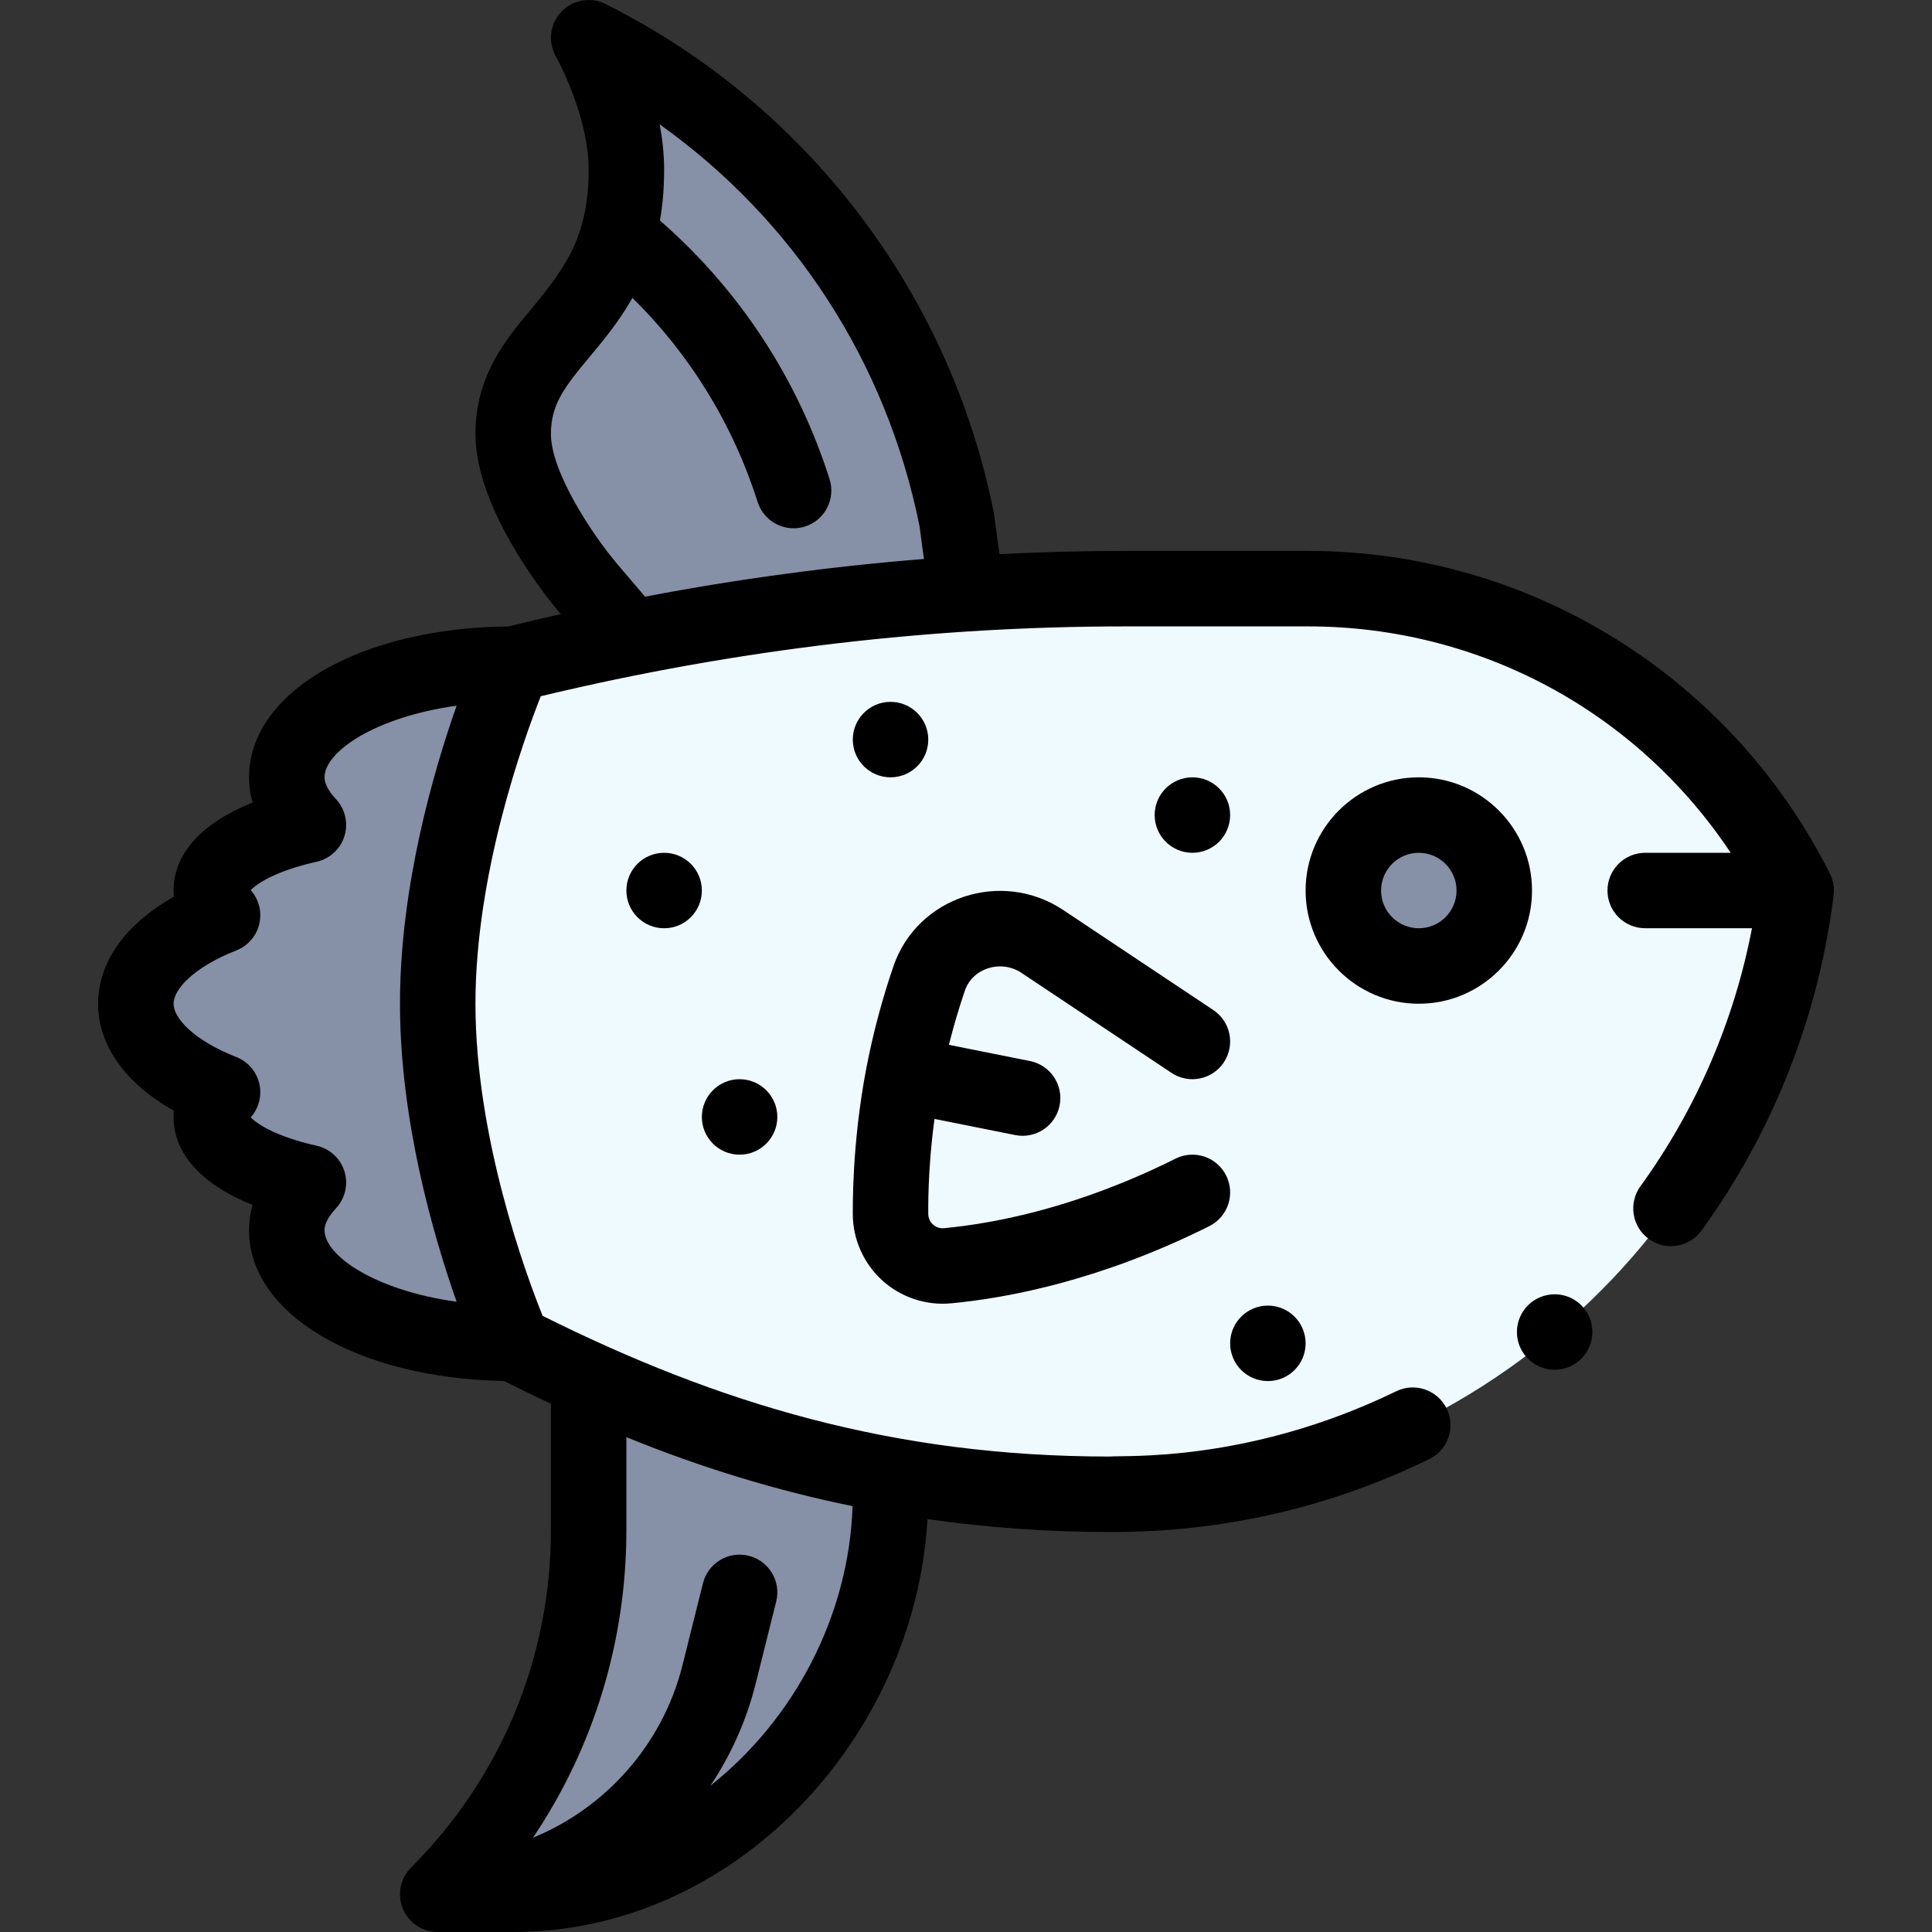 <svg id="Capa_1" enable-background="new 0 0 512 512" height="512" viewBox="0 0 512 512" width="512" xmlns="http://www.w3.org/2000/svg"><rect x="0" y="0" width="512" height="512" fill="#333333" stroke="none"/><g><g><g fill="#8690a6"><path d="m235.87 390.88-79.87-25.22v39.77c0 36.22-14.39 70.96-40 96.57h20c56.93 0 102.75-53.95 99.87-111.12z"/><path d="m256.13 156.98-2.59-19.27c-11.07-55.34-47.06-102.46-97.53-127.7.3.54 9.99 17.76 9.99 34.99 0 6.66-.82 12.3-2.18 17.21-6.91 24.84-27.82 30.79-27.82 52.79 0 17.5 20 41 20 41l11.1 13.04 89.05-11.69z"/><path d="m76 206c0 4.52 2.15 8.77 5.73 12.61-15.28 3.43-25.73 9.89-25.73 17.39 0 2.31 1.18 4.49 2.98 6.56-13.9 5.49-22.98 13.9-22.98 23.44s9.08 17.95 22.98 23.44c-1.8 2.07-2.98 4.25-2.98 6.56 0 7.5 10.45 13.96 25.73 17.39-3.58 3.84-5.73 8.09-5.73 12.61 0 16.57 26.86 30 60 30v-180c-33.14 0-60 13.43-60 30z"/></g><path d="m476 236c-5.6 45.6-28 85.6-60.4 114.2s-74.8 45.8-120.8 45.8h-.67c-61.997 0-109.361-15.616-158.13-40 0 0-20-45-20-90s20-90 20-90c39.941-9.908 80.051-16.103 120.15-18.65 31.967-2.048 50.812-1.117 90.45-1.35 54.8 0 104.8 31 129.4 80z" fill="#eefaff"/><circle cx="376" cy="236" fill="#8690a6" r="20"/></g><g><circle cx="336" cy="356" r="10"/><circle cx="316" cy="216" r="10"/><circle cx="236" cy="196" r="10"/><circle cx="196" cy="296" r="10"/><circle cx="176" cy="236" r="10"/><path d="m245.806 402.58c15.877 2.259 32.078 3.42 48.324 3.42h.67c29.372 0 57.623-6.5 83.969-19.319 4.966-2.417 7.033-8.401 4.617-13.367-2.417-4.967-8.402-7.034-13.368-4.617-39.258 19.103-72.239 16.897-75.888 17.303-57.329 0-103.617-14.01-150.331-37.282-4.354-10.822-17.799-47.127-17.799-82.718 0-34.35 12.524-69.365 17.31-81.49 52.732-12.667 104.71-18.51 155.09-18.51h48.2c45.612 0 87.196 22.621 112.051 60h-22.651c-5.523 0-10 4.478-10 10s4.477 10 10 9.99h28.293c-4.708 24.587-14.806 48.03-29.564 68.383-3.242 4.471-2.246 10.724 2.226 13.966 4.47 3.242 10.724 2.246 13.966-2.226 18.972-26.164 31.077-56.903 35.005-88.895.241-1.958-.104-3.942-.988-5.705-25.996-51.78-79.091-85.513-138.338-85.513h-48.2c-11.141 0-22.384.291-33.542.848-1.479-10.957-1.401-10.547-1.512-11.1-11.63-58.143-49.493-107.879-102.575-134.537-1.418-.773-3.044-1.211-4.771-1.211-5.523 0-10 4.478-10 10 0 1.781.473 3.448 1.289 4.897.356.638 8.711 15.794 8.711 30.103 0 16.957-5.694 25.488-15.051 36.693-7.007 8.391-14.949 17.902-14.949 33.307 0 20.585 20.093 44.789 22.385 47.482l.226.266c-4.646 1.045-9.277 2.137-13.874 3.269-39.273.36-68.737 17.421-68.737 39.983 0 2.245.317 4.48.939 6.681-13.46 5.388-20.939 13.566-20.939 23.319 0 .547.026 1.092.079 1.635-12.88 7.303-20.079 17.324-20.079 28.365s7.199 21.062 20.079 28.365c-.053.543-.079 1.088-.079 1.635 0 9.753 7.479 17.931 20.939 23.319-.622 2.201-.939 4.436-.939 6.681 0 22.338 28.884 39.284 67.576 39.967 3.629 1.813 7.786 3.875 12.424 6.072v33.391c0 33.809-13.166 65.593-37.071 89.499-2.86 2.86-3.715 7.161-2.167 10.898 1.548 3.736 5.194 6.173 9.239 6.173h20c59.079 0 106.464-51.824 109.805-109.42zm-99.806-287.58c0-7.79 3.532-12.382 10.3-20.487 3.61-4.323 7.751-9.295 11.3-15.57 15.251 14.993 26.623 33.46 33.18 54.086 1.673 5.262 7.294 8.174 12.56 6.501 5.263-1.673 8.174-7.296 6.501-12.56-8.485-26.694-23.972-50.259-44.949-68.526.738-4.25 1.108-8.693 1.108-13.444 0-4.107-.451-8.167-1.174-12.039 35.469 25.25 60.053 62.839 68.847 106.401l1.179 8.776c-24.663 1.963-49.449 5.324-73.91 9.987l-7.32-8.6c-6.813-8.035-17.622-24.514-17.622-34.525zm-24.992 229.983c-21.757-3.033-35.008-12.259-35.008-18.983 0-2.087 1.656-4.302 3.045-5.792 2.443-2.621 3.297-6.349 2.239-9.772s-3.868-6.019-7.364-6.803c-11.07-2.485-15.944-5.912-17.485-7.524.029-.034.059-.069.091-.105 2.13-2.449 2.939-5.78 2.169-8.934s-3.022-5.737-6.041-6.93c-11.505-4.544-16.654-10.376-16.654-14.14s5.149-9.596 16.654-14.14c3.019-1.192 5.271-3.776 6.041-6.93s-.039-6.484-2.169-8.934c-.032-.036-.062-.071-.091-.105 1.541-1.612 6.416-5.039 17.485-7.524 3.496-.784 6.306-3.38 7.364-6.803 1.059-3.424.205-7.151-2.239-9.772-1.389-1.49-3.045-3.705-3.045-5.792 0-6.724 13.251-15.95 35.008-18.983-6.179 17.547-15.008 48.035-15.008 78.983s8.829 61.436 15.008 78.983zm67.252 128.249c5.434-8.125 9.544-17.228 11.991-27.015l5.45-21.79c1.34-5.358-1.917-10.788-7.275-12.128-5.36-1.348-10.788 1.917-12.127 7.274l-5.451 21.792c-5.219 20.878-20.263 37.71-39.608 45.658 16.106-23.936 24.76-52.098 24.76-81.593v-24.569c19.864 8.099 39.649 14.13 59.944 18.286-.968 28.994-15.384 56.41-37.684 74.085z"/><path d="m376 206c-16.542 0-30 13.458-30 30s13.458 30 30 30 30-13.458 30-30-13.458-30-30-30zm0 40c-5.514 0-10-4.486-10-10s4.486-10 10-10 10 4.486 10 10-4.486 10-10 10z"/><path d="m270.694 257.821 39.76 26.5c4.596 3.063 10.805 1.82 13.867-2.775 3.063-4.596 1.82-10.804-2.775-13.867l-39.755-26.497c-16.341-10.903-38.714-3.529-45.009 14.86-2.97 8.648-5.366 17.624-7.127 26.681 0 .002-.001.004-.001.006s0 .003-.001.005c-.004.019-.008.038-.011.056-4.013 20.729-3.614 38.301-3.642 38.91 0 6.669 2.831 13.078 7.783 17.6 4.832 4.392 11.434 6.741 18.247 6.097 15.479-1.461 39.917-6.195 68.441-20.451 4.94-2.47 6.943-8.476 4.474-13.416s-8.477-6.942-13.416-4.475c-25.762 12.876-47.597 17.129-61.389 18.431-1.046.104-2.105-.259-2.888-.97-.796-.727-1.252-1.753-1.252-2.815.027-.821-.25-11.168 1.654-25.173l21.385 4.278c5.418 1.087 10.685-2.435 11.767-7.844 1.083-5.416-2.429-10.685-7.844-11.768l-21.497-4.3c1.224-4.86 2.624-9.669 4.237-14.366 2.062-6.026 9.61-8.296 14.992-4.707z"/><circle cx="412" cy="353" r="10"/></g></g></svg>